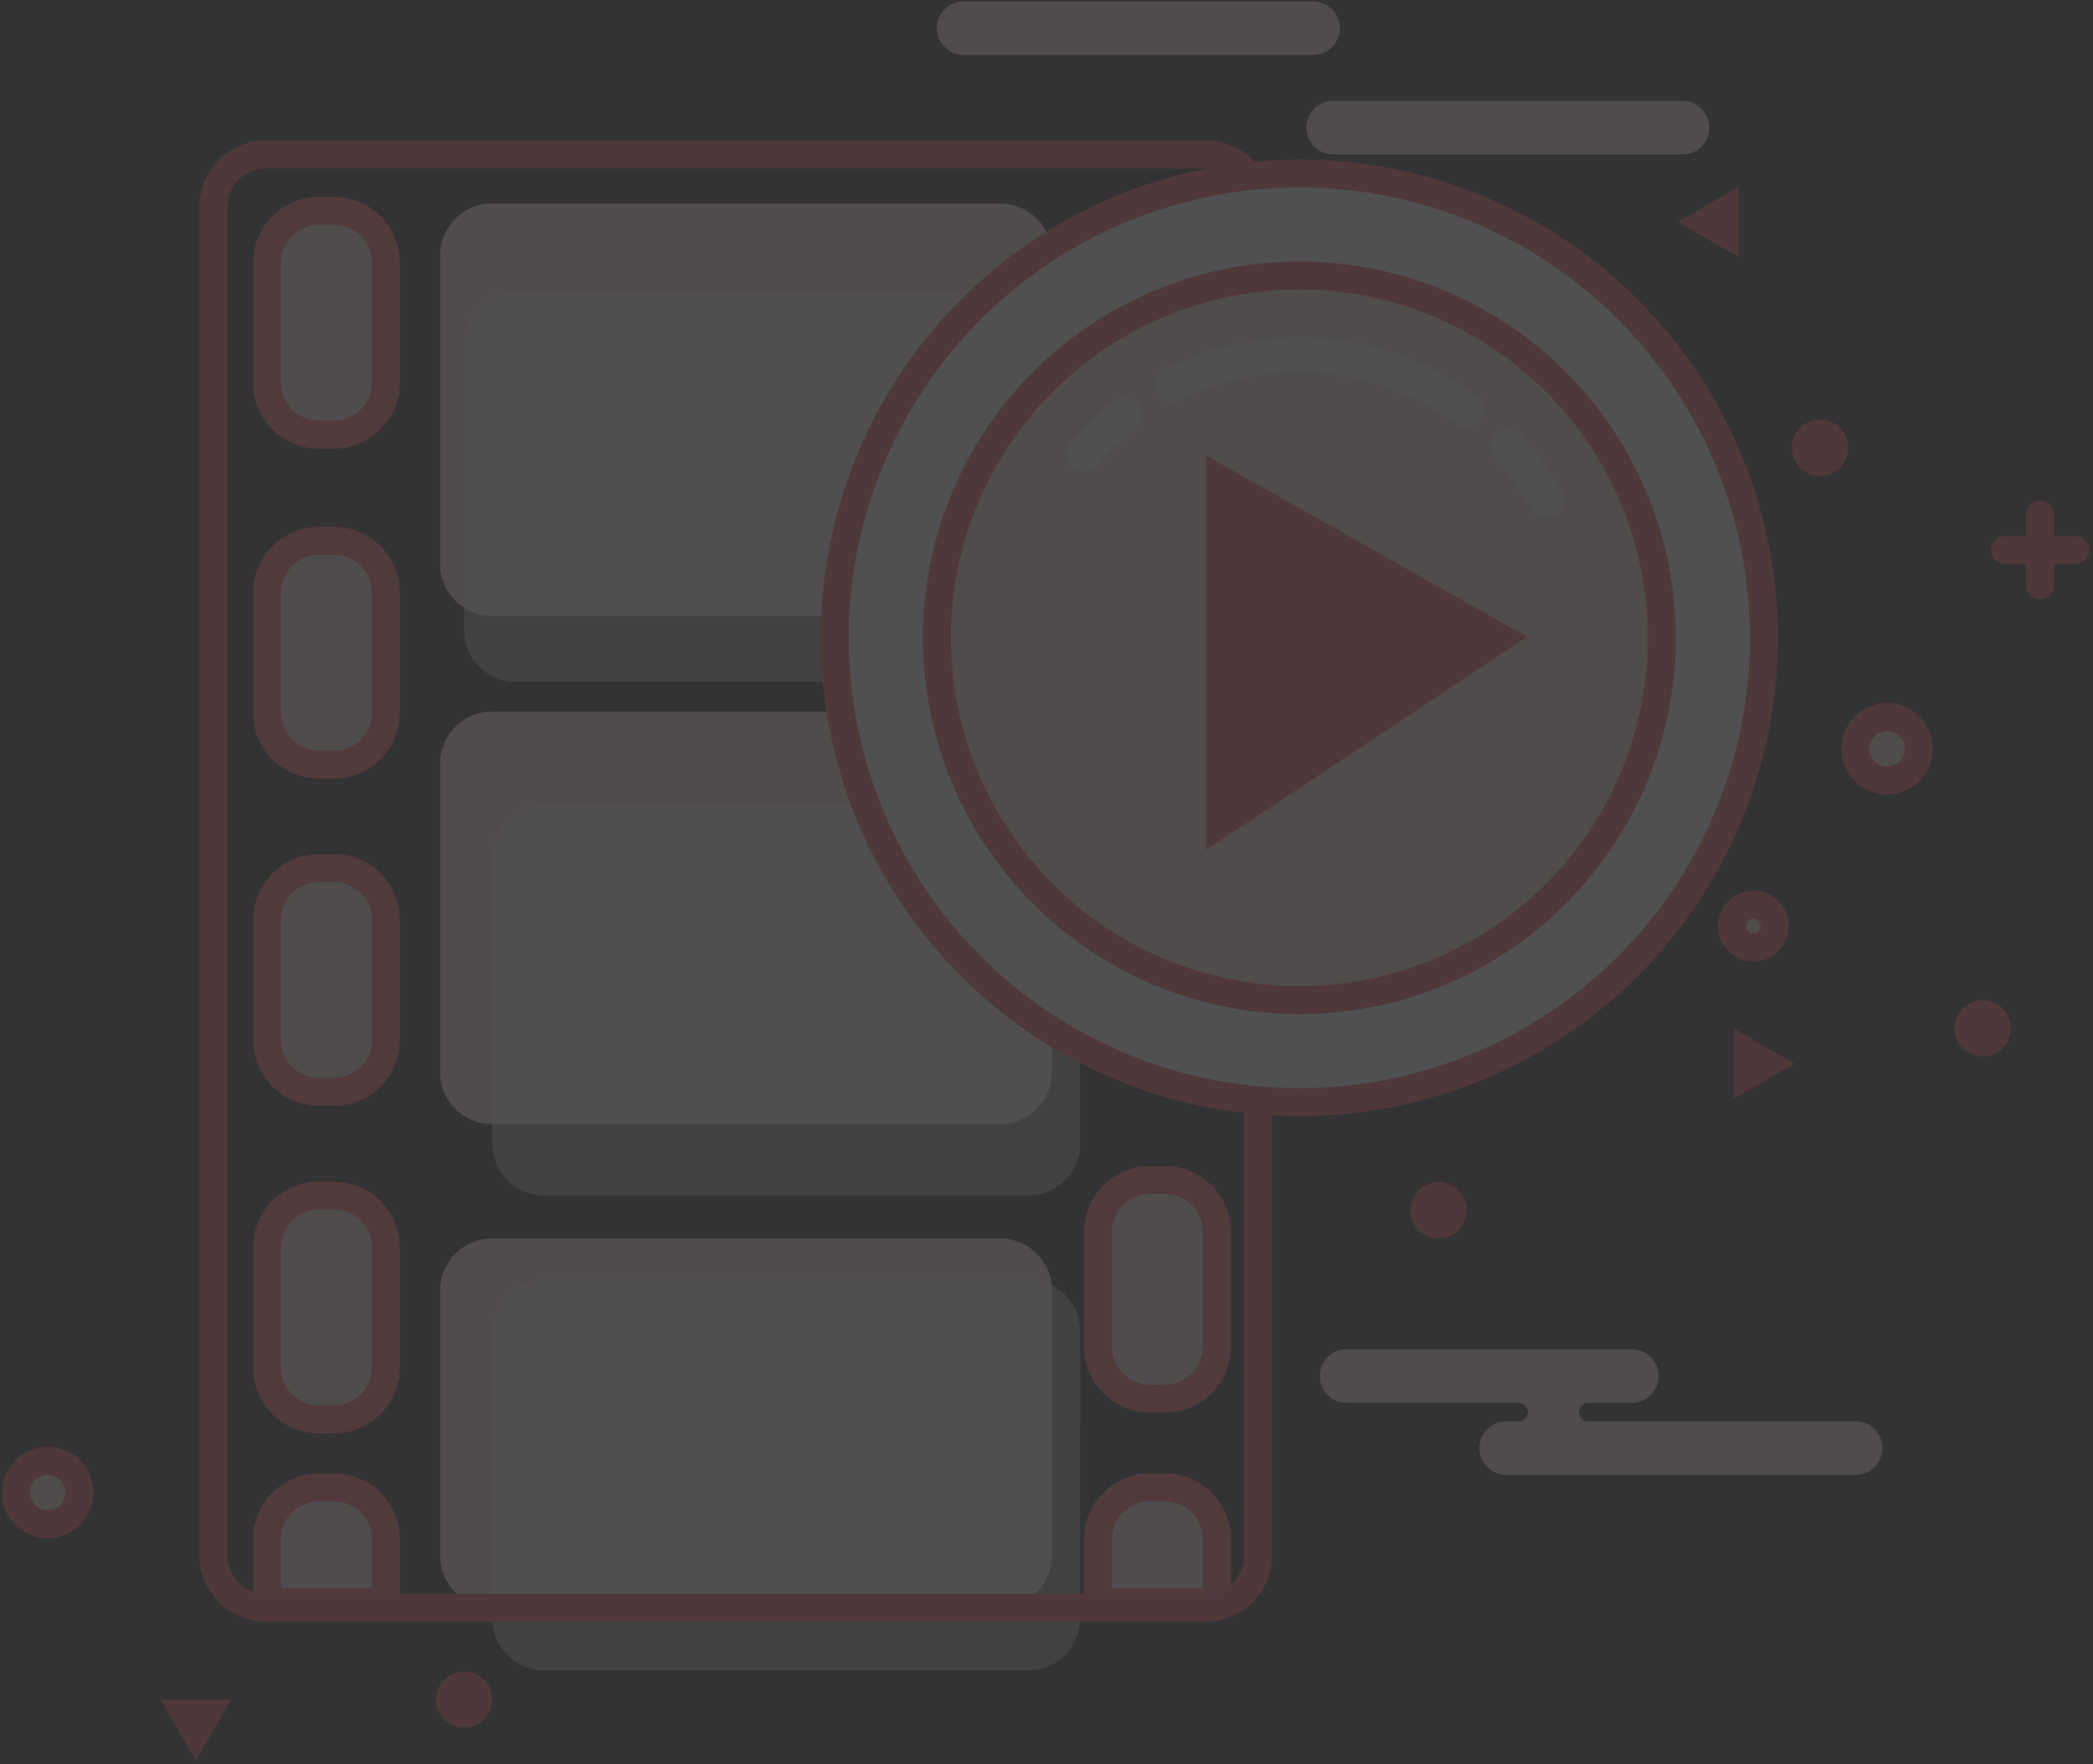 <?xml version="1.0" encoding="UTF-8"?>
<svg width="299px" height="252px" viewBox="0 0 299 252" version="1.1" xmlns="http://www.w3.org/2000/svg" xmlns:xlink="http://www.w3.org/1999/xlink">
    <rect x="0" y="0" width="299" height="252" fill="#333333" stroke="none"/>
    <!-- Generator: Sketch 46 (44423) - http://www.bohemiancoding.com/sketch -->
    <title>视频添加</title>
    <desc>Created with Sketch.</desc>
    <defs></defs>
    <g id="Page-1" stroke="none" stroke-width="1" fill="none" fill-rule="evenodd" opacity="0.144">
        <g id="内容发布审阅-本地上传中" transform="translate(-810, -422)">
            <g id="弹框" transform="translate(360, 270)">
                <g id="视频添加" transform="translate(452, 152)">
                    <g id="Group" transform="translate(35.879, 212.443)">
                        <path d="M17.26,16.473 L0.255,16.473 L0.255,7.425 C0.255,3.361 3.582,0.035 7.649,0.035 L9.867,0.035 C13.933,0.035 17.26,3.361 17.26,7.425 L17.26,16.473 Z" id="Shape" fill="#FFE2E2" fill-rule="nonzero"></path>
                        <path d="M17.26,16.473 L0.255,16.473 L0.255,7.425 C0.255,3.361 3.582,0.035 7.649,0.035 L9.867,0.035 C13.933,0.035 17.26,3.361 17.26,7.425 L17.26,16.473 Z" id="Shape" stroke="#FF6666" stroke-width="4"></path>
                    </g>
                    <g id="Group" transform="translate(154.524, 212.443)">
                        <path d="M17.324,16.473 L0.319,16.473 L0.319,7.425 C0.319,3.361 3.646,0.035 7.712,0.035 L9.93,0.035 C13.996,0.035 17.324,3.361 17.324,7.425 L17.324,16.473 Z" id="Shape" fill="#FFE2E2" fill-rule="nonzero"></path>
                        <path d="M17.324,16.473 L0.319,16.473 L0.319,7.425 C0.319,3.361 3.646,0.035 7.712,0.035 L9.93,0.035 C13.996,0.035 17.324,3.361 17.324,7.425 L17.324,16.473 Z" id="Shape" stroke="#FF6666" stroke-width="4"></path>
                    </g>
                    <path d="M263.081,203.039 L224.65,203.039 C224.03,202.925 223.56,202.384 223.56,201.731 C223.56,201.04 224.087,200.479 224.76,200.411 L231.128,200.411 C233.245,200.411 234.962,198.695 234.962,196.578 C234.962,194.462 233.245,192.746 231.128,192.746 L190.377,192.746 C188.259,192.746 186.543,194.462 186.543,196.578 C186.543,198.695 188.259,200.411 190.377,200.411 L215.092,200.411 C215.765,200.479 216.293,201.04 216.293,201.731 C216.293,202.384 215.822,202.925 215.202,203.039 L213.189,203.039 C211.072,203.039 209.355,204.755 209.355,206.872 C209.355,208.988 211.072,210.704 213.189,210.704 L263.082,210.704 C265.2,210.704 266.916,208.988 266.916,206.872 C266.916,204.755 265.198,203.039 263.081,203.039 Z" id="Shape" fill="#FFE2E2" fill-rule="nonzero"></path>
                    <path d="M148.261,80.614 C148.258,84.678 144.928,88.004 140.861,88.004 L68.271,88.004 C64.205,88.004 60.878,84.678 60.878,80.614 L60.878,36.463 C60.878,32.398 64.205,29.073 68.271,29.073 L140.906,29.073 C144.972,29.073 148.297,32.398 148.293,36.463 L148.261,80.614 Z" id="Shape" fill="#FFE2E2" fill-rule="nonzero"></path>
                    <path d="M148.261,153.201 C148.258,157.266 144.928,160.591 140.861,160.591 L68.271,160.591 C64.205,160.591 60.878,157.266 60.878,153.201 L60.878,109.05 C60.878,104.985 64.205,101.66 68.271,101.66 L140.906,101.66 C144.972,101.66 148.297,104.985 148.293,109.05 L148.261,153.201 Z" id="Shape" fill="#FFE2E2" fill-rule="nonzero"></path>
                    <path d="M148.261,222.265 C148.258,226.329 144.928,229.655 140.861,229.655 L68.271,229.655 C64.205,229.655 60.878,226.329 60.878,222.265 L60.878,184.323 C60.878,180.258 64.205,176.933 68.271,176.933 L140.906,176.933 C144.972,176.933 148.296,180.258 148.292,184.323 L148.261,222.265 Z" id="Shape" fill="#FFE2E2" fill-rule="nonzero"></path>
                    <path d="M190.471,14.402 L188.458,14.402 C186.341,14.402 184.624,16.118 184.624,18.235 C184.624,20.351 186.341,22.067 188.458,22.067 L238.351,22.067 C240.468,22.067 242.185,20.351 242.185,18.235 C242.185,16.118 240.468,14.402 238.351,14.402 L199.92,14.402" id="Shape" fill="#FFE2E2" fill-rule="nonzero"></path>
                    <path d="M137.689,0.187 L135.677,0.187 C133.559,0.187 131.843,1.903 131.843,4.02 C131.843,6.136 133.559,7.852 135.677,7.852 L185.57,7.852 C187.687,7.852 189.404,6.136 189.404,4.02 C189.404,1.903 187.687,0.187 185.57,0.187 L147.139,0.187" id="Shape" fill="#FFE2E2" fill-rule="nonzero"></path>
                    <g id="Group" transform="translate(0, 208.399)" fill-rule="nonzero">
                        <ellipse id="Oval" stroke="#F55759" stroke-width="4" fill="#FFE2E2" cx="4.805" cy="4.818" rx="4.538" ry="4.536"></ellipse>
                        <ellipse id="Oval" fill="#F55759" cx="64.301" cy="34.399" rx="4.034" ry="4.032"></ellipse>
                        <polygon id="Shape" fill="#F55759" points="31.017 34.399 25.981 43.117 20.946 34.399"></polygon>
                    </g>
                    <g id="Group" transform="translate(199.275, 26.604)">
                        <g fill-rule="nonzero">
                            <ellipse id="Oval" stroke="#F55759" stroke-width="4" fill="#FFE2E2" cx="68.304" cy="80.354" rx="4.538" ry="4.536"></ellipse>
                            <ellipse id="Oval" stroke="#F55759" stroke-width="4" fill="#FFE2E2" cx="49.204" cy="105.698" rx="3.059" ry="3.058"></ellipse>
                            <ellipse id="Oval" fill="#F55759" cx="4.229" cy="146.297" rx="4.034" ry="4.032"></ellipse>
                            <ellipse id="Oval" fill="#F55759" cx="58.724" cy="37.376" rx="4.034" ry="4.032"></ellipse>
                            <ellipse id="Oval" fill="#F55759" cx="81.953" cy="120.301" rx="4.034" ry="4.032"></ellipse>
                            <polygon id="Shape" fill="#F55759" points="46.358 120.301 55.081 125.334 46.358 130.367"></polygon>
                            <polygon id="Shape" fill="#F55759" points="47.111 10.134 38.388 5.1 47.111 0.067"></polygon>
                        </g>
                        <g transform="translate(85.025, 46.906)" id="Shape" stroke="#F55759" stroke-width="4" stroke-linecap="round">
                            <path d="M0.086,5.071 L10.17,5.071"></path>
                            <path d="M5.128,0.031 L5.128,10.111"></path>
                        </g>
                    </g>
                    <g id="Group" opacity="0.5" transform="translate(63.974, 41.384)" fill-rule="nonzero" fill="#FFFFFF">
                        <path d="M84.293,48.671 C84.292,52.736 80.963,56.061 76.897,56.061 L7.72,56.061 C3.654,56.061 0.327,52.736 0.327,48.671 L0.327,7.612 C0.327,3.548 3.654,0.222 7.72,0.222 L76.922,0.222 C80.988,0.222 84.314,3.548 84.312,7.612 L84.293,48.671 Z" id="Shape"></path>
                    </g>
                    <g id="Group" opacity="0.5" transform="translate(68.02, 114.935)" fill-rule="nonzero" fill="#FFFFFF">
                        <path d="M84.281,48.467 C84.28,52.531 80.95,55.857 76.884,55.857 L7.708,55.857 C3.642,55.857 0.315,52.531 0.315,48.467 L0.315,7.408 C0.315,3.343 3.642,0.018 7.708,0.018 L76.91,0.018 C80.976,0.018 84.302,3.343 84.3,7.408 L84.281,48.467 Z" id="Shape"></path>
                    </g>
                    <g id="Group" opacity="0.5" transform="translate(68.02, 182.534)" fill-rule="nonzero" fill="#FFFFFF">
                        <path d="M84.281,48.7 C84.28,52.765 80.95,56.09 76.884,56.09 L7.708,56.09 C3.642,56.09 0.315,52.765 0.315,48.7 L0.315,7.641 C0.315,3.577 3.642,0.251 7.708,0.251 L76.91,0.251 C80.976,0.251 84.302,3.577 84.3,7.641 L84.281,48.7 Z" id="Shape"></path>
                    </g>
                    <path d="M177.714,222.265 C177.714,226.329 174.387,229.655 170.321,229.655 L35.9,229.655 C31.834,229.655 28.507,226.329 28.507,222.265 L28.507,29.457 C28.507,25.393 31.834,22.067 35.9,22.067 L170.321,22.067 C174.387,22.067 177.714,25.393 177.714,29.457 L177.714,222.265 Z" id="Shape" stroke="#F55759" stroke-width="4"></path>
                    <g id="Group" transform="translate(35.879, 29.95)">
                        <path d="M17.26,24.752 C17.26,28.817 13.933,32.142 9.867,32.142 L7.649,32.142 C3.582,32.142 0.255,28.817 0.255,24.752 L0.255,7.564 C0.255,3.5 3.582,0.174 7.649,0.174 L9.867,0.174 C13.933,0.174 17.26,3.5 17.26,7.564 L17.26,24.752 Z" id="Shape" fill="#FFE2E2" fill-rule="nonzero"></path>
                        <path d="M17.26,24.752 C17.26,28.817 13.933,32.142 9.867,32.142 L7.649,32.142 C3.582,32.142 0.255,28.817 0.255,24.752 L0.255,7.564 C0.255,3.5 3.582,0.174 7.649,0.174 L9.867,0.174 C13.933,0.174 17.26,3.5 17.26,7.564 L17.26,24.752 Z" id="Shape" stroke="#FF6666" stroke-width="4"></path>
                    </g>
                    <g id="Group" transform="translate(35.879, 77.246)">
                        <path d="M17.26,24.593 C17.26,28.658 13.933,31.983 9.867,31.983 L7.649,31.983 C3.582,31.983 0.255,28.658 0.255,24.593 L0.255,7.406 C0.255,3.341 3.582,0.016 7.649,0.016 L9.867,0.016 C13.933,0.016 17.26,3.341 17.26,7.406 L17.26,24.593 Z" id="Shape" fill="#FFE2E2" fill-rule="nonzero"></path>
                        <path d="M17.26,24.593 C17.26,28.658 13.933,31.983 9.867,31.983 L7.649,31.983 C3.582,31.983 0.255,28.658 0.255,24.593 L0.255,7.406 C0.255,3.341 3.582,0.016 7.649,0.016 L9.867,0.016 C13.933,0.016 17.26,3.341 17.26,7.406 L17.26,24.593 Z" id="Shape" stroke="#FF6666" stroke-width="4"></path>
                    </g>
                    <g id="Group" transform="translate(35.879, 123.803)">
                        <path d="M17.26,24.782 C17.26,28.847 13.933,32.172 9.867,32.172 L7.649,32.172 C3.582,32.172 0.255,28.847 0.255,24.782 L0.255,7.595 C0.255,3.53 3.582,0.205 7.649,0.205 L9.867,0.205 C13.933,0.205 17.26,3.53 17.26,7.595 L17.26,24.782 Z" id="Shape" fill="#FFE2E2" fill-rule="nonzero"></path>
                        <path d="M17.26,24.782 C17.26,28.847 13.933,32.172 9.867,32.172 L7.649,32.172 C3.582,32.172 0.255,28.847 0.255,24.782 L0.255,7.595 C0.255,3.53 3.582,0.205 7.649,0.205 L9.867,0.205 C13.933,0.205 17.26,3.53 17.26,7.595 L17.26,24.782 Z" id="Shape" stroke="#FF6666" stroke-width="4"></path>
                    </g>
                    <g id="Group" transform="translate(35.879, 170.71)">
                        <path d="M17.26,24.66 C17.26,28.725 13.933,32.05 9.867,32.05 L7.649,32.05 C3.582,32.05 0.255,28.725 0.255,24.66 L0.255,7.473 C0.255,3.408 3.582,0.083 7.649,0.083 L9.867,0.083 C13.933,0.083 17.26,3.408 17.26,7.473 L17.26,24.66 Z" id="Shape" fill="#FFE2E2" fill-rule="nonzero"></path>
                        <path d="M17.26,24.66 C17.26,28.725 13.933,32.05 9.867,32.05 L7.649,32.05 C3.582,32.05 0.255,28.725 0.255,24.66 L0.255,7.473 C0.255,3.408 3.582,0.083 7.649,0.083 L9.867,0.083 C13.933,0.083 17.26,3.408 17.26,7.473 L17.26,24.66 Z" id="Shape" stroke="#FF6666" stroke-width="4"></path>
                    </g>
                    <g id="Group" transform="translate(154.524, 168.493)">
                        <path d="M17.324,23.916 C17.324,27.981 13.996,31.306 9.93,31.306 L7.712,31.306 C3.646,31.306 0.319,27.981 0.319,23.916 L0.319,7.467 C0.319,3.403 3.646,0.077 7.712,0.077 L9.93,0.077 C13.996,0.077 17.324,3.403 17.324,7.467 L17.324,23.916 Z" id="Shape" fill="#FFE2E2" fill-rule="nonzero"></path>
                        <path d="M17.324,23.916 C17.324,27.981 13.996,31.306 9.93,31.306 L7.712,31.306 C3.646,31.306 0.319,27.981 0.319,23.916 L0.319,7.467 C0.319,3.403 3.646,0.077 7.712,0.077 L9.93,0.077 C13.996,0.077 17.324,3.403 17.324,7.467 L17.324,23.916 Z" id="Shape" stroke="#FF6666" stroke-width="4"></path>
                    </g>
                    <g id="Group" transform="translate(117.207, 24.736)">
                        <ellipse id="Oval" stroke="#F55759" stroke-width="4" fill="#FFFFFF" fill-rule="nonzero" stroke-linecap="round" stroke-linejoin="round" cx="66.416" cy="66.38" rx="66.371" ry="66.34"></ellipse>
                        <ellipse id="Oval" fill="#FFE2E2" fill-rule="nonzero" cx="66.416" cy="66.38" rx="51.78" ry="51.756"></ellipse>
                        <g transform="translate(14.397, 14.431)" id="Shape">
                            <path d="M7.455,62.641 C7.455,34.057 30.638,10.885 59.236,10.885 C74.793,10.885 88.738,17.752 98.23,28.609 C89.692,11.754 72.211,0.194 52.018,0.194 C23.421,0.194 0.238,23.366 0.238,51.95 C0.238,64.984 5.069,76.883 13.024,85.982 C9.471,78.967 7.455,71.041 7.455,62.641 Z" fill="#FFE2E2" fill-rule="nonzero"></path>
                            <g transform="translate(21.092, 11.475)" stroke="#FFFFFF" stroke-width="5" stroke-linecap="round">
                                <path d="M60.708,13.159 C62.82,15.461 64.67,18.007 66.208,20.753"></path>
                                <path d="M12.848,4.3 C18.283,1.585 24.416,0.057 30.904,0.057 C39.862,0.057 48.14,2.969 54.841,7.896"></path>
                                <path d="M0.112,14.276 C1.882,12.201 3.856,10.306 6.006,8.625"></path>
                            </g>
                        </g>
                        <ellipse id="Oval" stroke="#F55759" stroke-width="4" stroke-linecap="round" stroke-linejoin="round" cx="66.416" cy="66.38" rx="51.78" ry="51.756"></ellipse>
                    </g>
                    <polygon id="Shape" fill="#F55759" fill-rule="nonzero" points="170.332 65.096 216.154 90.981 170.332 121.395"></polygon>
                </g>
            </g>
        </g>
    </g>
</svg>
